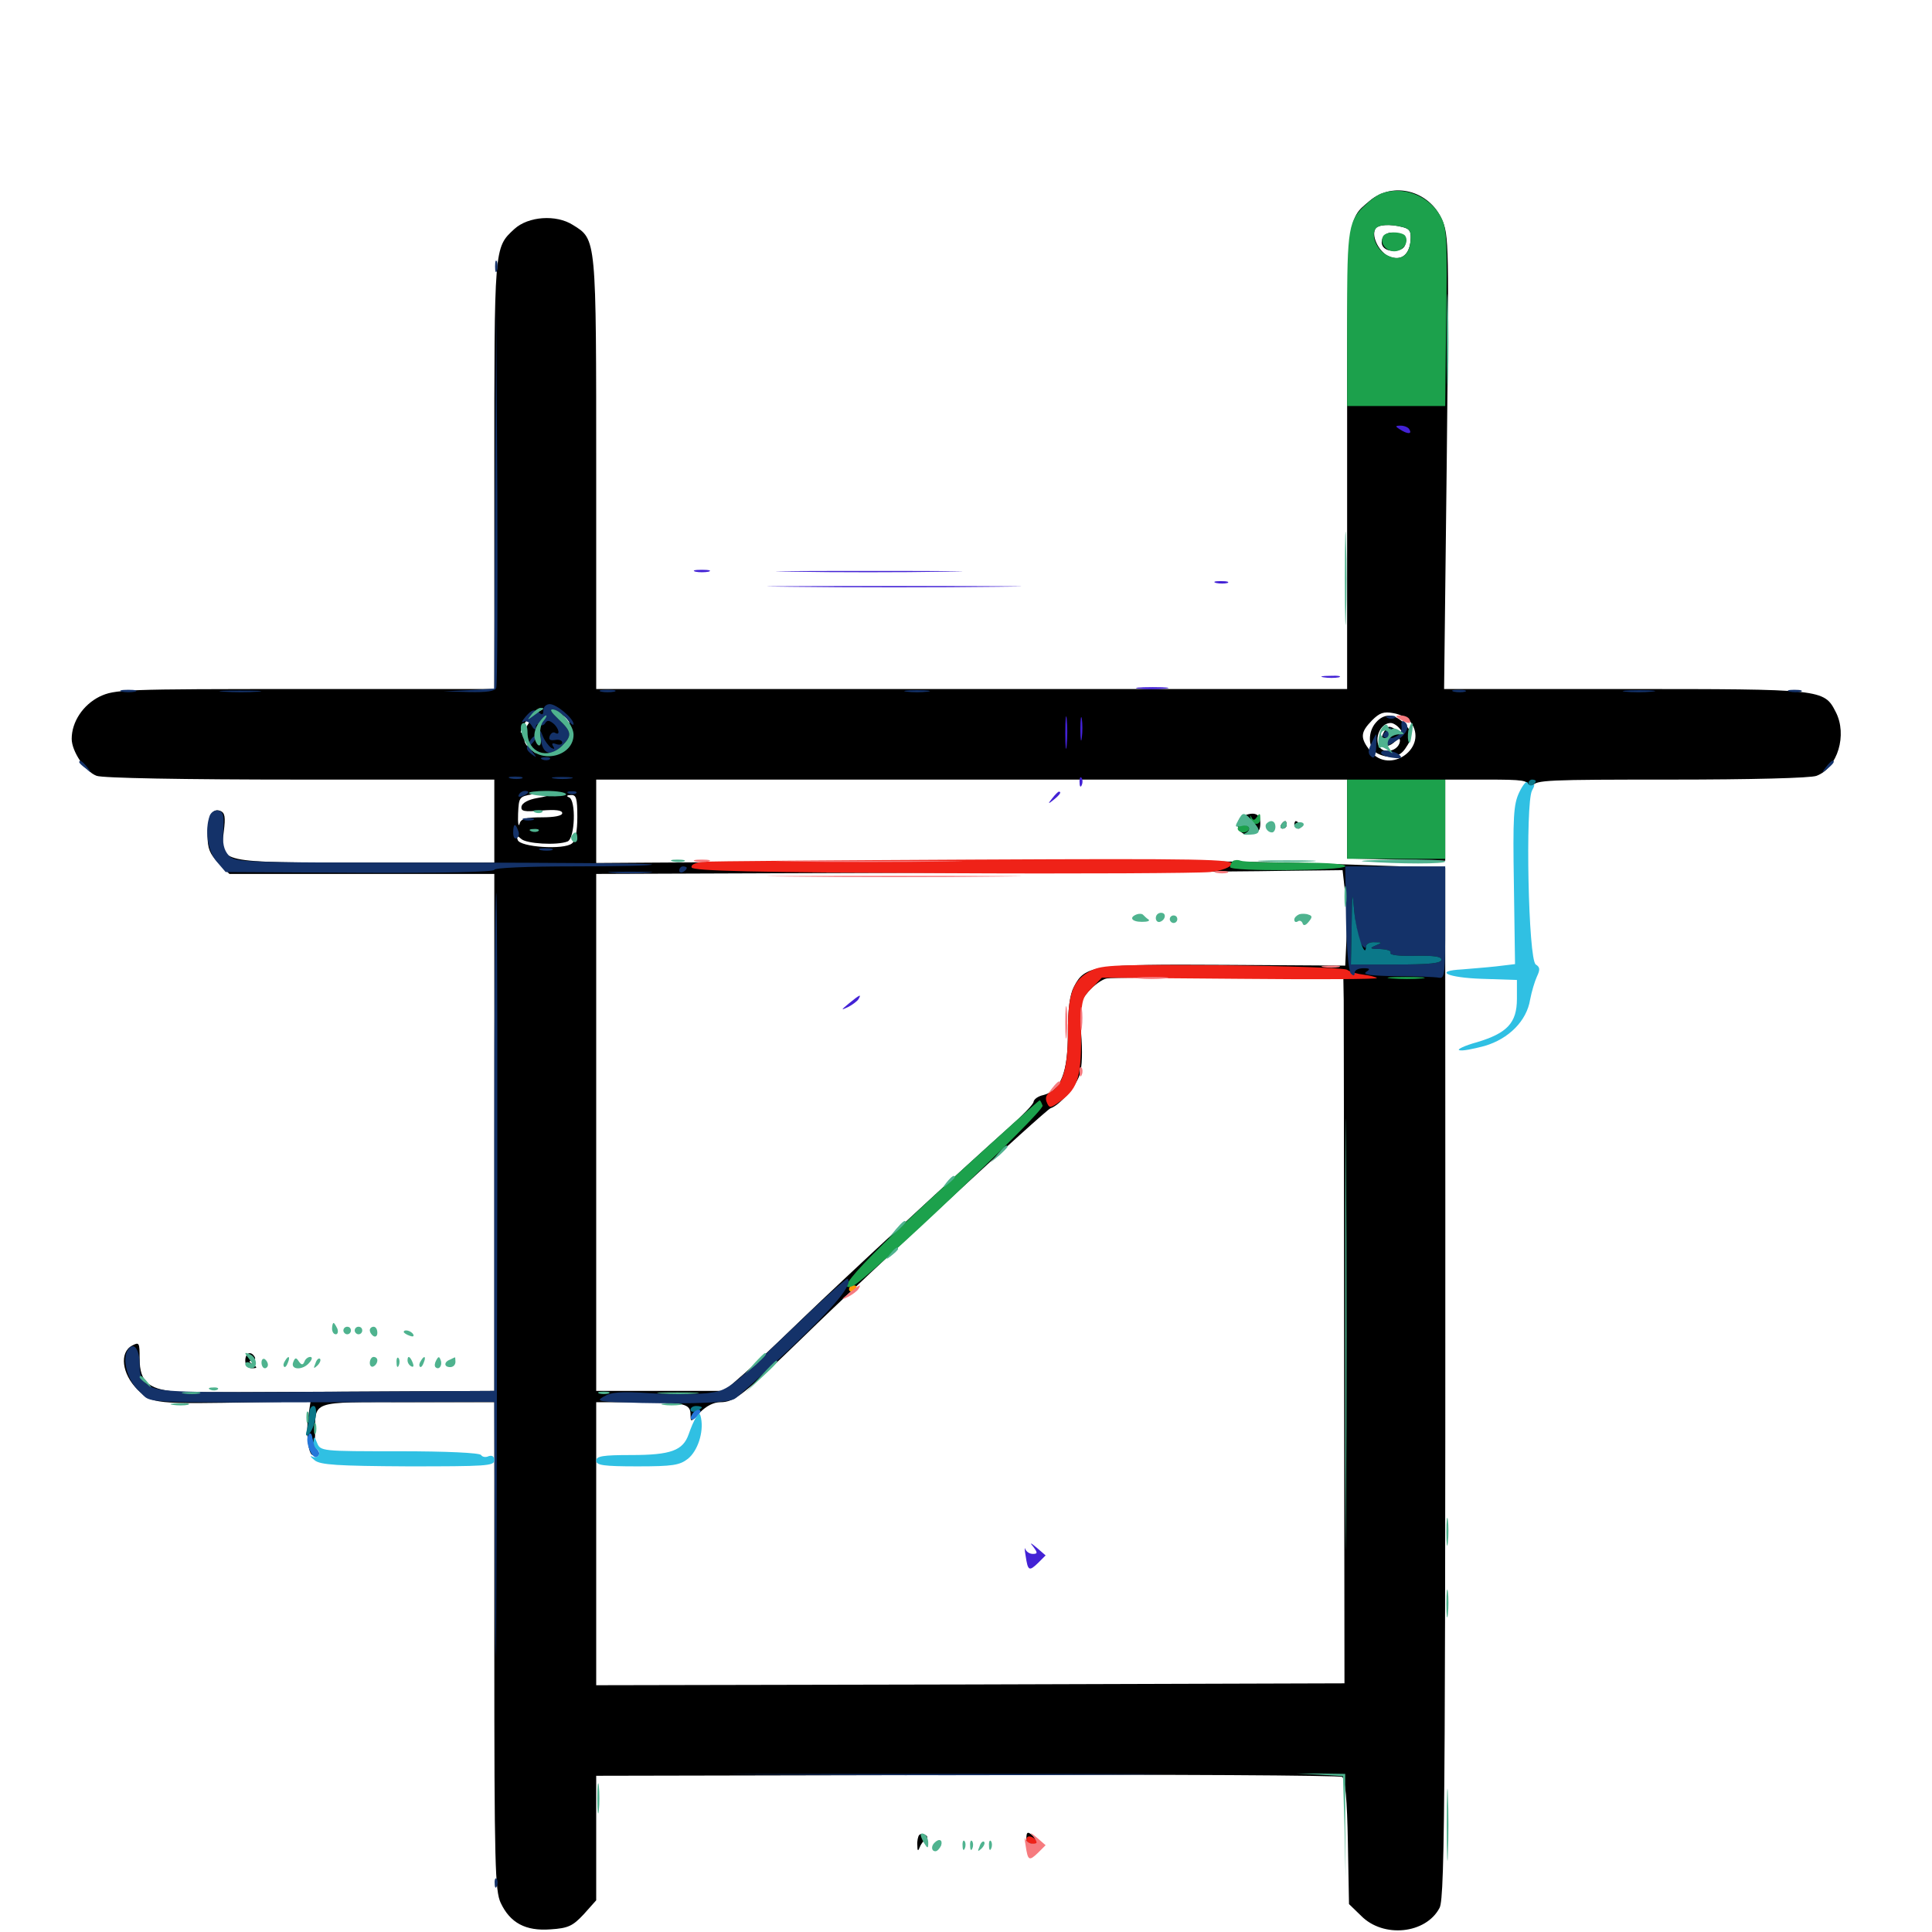 <svg xmlns="http://www.w3.org/2000/svg" viewBox="0 -1000 1000 1000">
	<path fill="#000000" d="M708.984 -896.094C696.875 -885.742 697.266 -891.211 697.266 -761.523V-643.359H502.93H308.594V-754.688C308.594 -877.539 308.789 -875.977 296.484 -883.594C287.891 -889.062 273.438 -888.086 266.211 -881.445C255.664 -871.68 255.859 -872.852 255.859 -753.711V-643.359H157.812C63.086 -643.359 59.57 -643.164 51.562 -639.453C42.969 -635.156 37.109 -626.367 37.109 -617.578C37.109 -611.133 44.141 -600.586 50 -598.438C52.93 -597.266 94.922 -596.484 155.469 -596.484H255.859V-575V-553.516H189.844C112.695 -553.516 113.867 -553.32 115.82 -569.531C116.797 -577.148 116.406 -579.297 114.062 -580.273C109.766 -581.836 107.422 -577.539 107.422 -567.578C107.422 -560.742 108.594 -558.008 113.086 -553.32L118.75 -547.656H187.305H255.859V-413.867V-280.078L179.297 -279.688C137.109 -279.492 99.023 -279.297 94.727 -279.492C77.148 -280.273 72.266 -284.18 72.266 -296.875C72.266 -305.078 72.07 -305.469 68.359 -303.516C61.719 -300 63.086 -288.867 71.094 -280.859C78.711 -273.242 79.883 -273.242 133.594 -274.219L160.742 -274.609L159.57 -266.797C158.203 -258.789 159.57 -246.875 161.914 -246.875C162.5 -246.875 163.086 -251.562 163.086 -257.227C163.281 -275.391 159.961 -274.219 210.938 -274.219H255.859V-148.047C255.859 -34.18 256.25 -21.289 259.18 -15.039C264.062 -4.688 272.07 -0.391 284.961 -1.367C294.141 -1.953 296.484 -3.125 302.148 -9.18L308.594 -16.406V-48.633V-80.859L500.586 -81.25C606.055 -81.641 693.359 -81.055 694.727 -80.273C696.289 -79.102 697.266 -68.359 697.656 -46.484L698.242 -14.453L704.492 -8.398C716.016 3.32 738.086 0.977 745.117 -12.5C748.047 -17.969 748.242 -77.734 748.047 -524.414V-550.781L680.273 -553.125C636.523 -554.492 558.008 -555.078 460.547 -554.297L308.594 -553.32V-574.805V-596.484H502.93H697.266V-576.172V-555.664L722.656 -555.078L748.047 -554.492V-575.586V-596.484H769.531C788.672 -596.484 791.016 -596.094 791.016 -593.164C791.211 -589.844 791.211 -589.844 793.164 -593.164C794.922 -596.289 800.586 -596.484 865.234 -596.484C906.055 -596.484 937.305 -597.266 940.234 -598.438C951.172 -602.539 956.25 -619.727 950.195 -631.445C944.141 -643.359 943.359 -643.359 840.625 -643.359H747.461L748.828 -760.547C750 -874.023 750 -878.125 746.289 -886.523C739.648 -901.367 721.094 -906.25 708.984 -896.094ZM726.172 -882.422C729.883 -881.445 730.469 -880.078 730.078 -875.195C729.297 -867.383 724.414 -864.453 717.969 -867.773C713.281 -870.508 709.766 -878.125 711.914 -881.641C713.281 -883.789 719.531 -884.18 726.172 -882.422ZM279.688 -632.227C278.125 -631.641 275.391 -628.516 273.242 -625C271.289 -621.68 269.531 -619.922 269.531 -621.094C269.531 -624.414 277.344 -633.594 279.883 -633.398C281.445 -633.398 281.25 -632.812 279.688 -632.227ZM730.078 -626.367C739.844 -613.281 719.336 -598.438 709.18 -611.328C703.906 -618.164 704.102 -620.898 710.156 -627.148C714.062 -631.055 716.211 -631.836 721.289 -630.859C724.805 -630.273 728.711 -628.125 730.078 -626.367ZM294.531 -624.805C293.945 -624.219 292.773 -625.195 292.188 -627.148C291.016 -629.883 291.211 -630.078 293.164 -628.32C294.531 -626.953 295.117 -625.391 294.531 -624.805ZM275.391 -613.086C278.125 -609.375 278.125 -609.375 275 -611.914C273.047 -613.281 271.484 -615.43 271.484 -616.602C271.484 -617.773 271.68 -618.164 272.07 -617.773C272.266 -617.383 273.828 -615.234 275.391 -613.086ZM286.523 -608.984C287.305 -609.57 286.133 -610.156 283.984 -609.961C281.836 -609.961 281.25 -609.375 282.812 -608.789C284.18 -608.203 285.938 -608.398 286.523 -608.984ZM286.523 -589.258C285.742 -588.672 281.836 -587.5 277.93 -586.914C273.438 -586.133 270.312 -584.375 269.922 -582.617C269.531 -580.078 271.094 -579.688 280.273 -580.469C287.5 -581.055 291.016 -580.664 291.016 -579.102C291.016 -577.734 286.914 -576.953 280.469 -576.953C272.07 -576.953 269.531 -576.172 268.945 -573.633C268.359 -571.68 267.969 -574.023 268.164 -578.906C268.555 -587.305 268.75 -587.695 275.391 -588.867C285.352 -590.625 287.891 -590.82 286.523 -589.258ZM298.828 -577.148C298.828 -569.727 297.852 -564.844 296.094 -563.477C291.992 -559.961 269.141 -561.523 267.969 -565.234C267.188 -567.578 267.578 -567.773 269.727 -565.82C272.266 -563.281 288.281 -562.305 293.75 -564.453C297.656 -566.016 298.242 -585.938 294.531 -587.305C292.969 -587.891 293.359 -588.477 295.508 -588.477C298.242 -588.672 298.828 -586.914 298.828 -577.148ZM696.289 -537.5C697.07 -530.664 697.266 -519.531 696.875 -512.695L696.289 -500.195L634.57 -500.586C566.016 -500.977 561.523 -500.391 555.859 -489.258C553.711 -485.156 552.734 -477.93 552.734 -465.234C552.734 -444.727 549.023 -435.547 540.039 -433.203C537.305 -432.617 535.156 -431.055 534.961 -429.688C534.961 -428.516 529.297 -422.656 522.656 -416.797C498.047 -394.922 437.695 -339.062 415.039 -317.188C402.148 -304.688 387.891 -291.211 383.203 -287.305L375 -280.078H341.797H308.594V-413.867V-547.656L468.359 -548.242C556.055 -548.438 642.969 -548.828 661.523 -549.219L694.922 -549.609ZM695.508 -482.227C695.508 -475.781 695.703 -393.555 695.703 -299.609L695.898 -128.711L502.148 -128.125L308.594 -127.734V-200.977V-274.219H329.883C354.297 -274.219 357.422 -273.438 357.422 -267.773C357.422 -263.672 357.617 -263.867 362.305 -268.945C365.625 -272.266 369.336 -274.219 372.852 -274.219C380.078 -274.219 384.57 -277.734 416.016 -308.203C450.391 -341.797 541.016 -425.391 543.75 -426.367C548.438 -427.93 556.641 -437.305 558.789 -443.555C560.156 -447.852 560.352 -455.859 559.57 -465.43C558.398 -479.883 558.398 -480.859 563.281 -486.719C566.211 -490.039 570.508 -493.164 572.852 -493.555C575.195 -493.945 603.711 -494.336 636.133 -494.141L695.312 -493.945ZM715.625 -876.758C713.867 -872.461 717.383 -869.531 722.852 -870.312C725.977 -870.703 727.539 -872.266 727.539 -874.805C727.539 -879.883 717.383 -881.641 715.625 -876.758ZM712.305 -626.172C707.812 -621.289 708.008 -612.695 712.695 -610.156C718.75 -607.031 724.219 -607.812 727.344 -612.5C731.445 -618.359 731.25 -621.094 726.562 -625.781C721.68 -630.664 716.406 -630.859 712.305 -626.172ZM724.805 -622.461C727.344 -619.531 727.148 -619.531 723.047 -622.07C719.141 -624.414 718.359 -624.414 716.797 -621.875C712.5 -615.234 716.797 -610.938 722.266 -616.406C723.633 -617.773 724.609 -617.969 724.609 -616.797C724.609 -613.281 720.508 -610.547 716.602 -611.523C710.156 -613.281 712.891 -625.781 719.922 -625.781C721.094 -625.781 723.438 -624.414 724.805 -622.461ZM643.164 -577.539C641.797 -577.148 640.625 -575 640.625 -573.047C640.625 -569.141 645.703 -566.406 647.461 -569.336C648.242 -570.312 649.609 -570.703 650.586 -570.117C651.562 -569.336 652.344 -571.094 652.344 -573.828C652.344 -578.906 649.219 -580.078 643.164 -577.539ZM663.086 -573.047C662.5 -572.07 662.891 -571.094 663.867 -571.094C665.039 -571.094 666.016 -572.07 666.016 -573.047C666.016 -574.219 665.625 -575 665.234 -575C664.648 -575 663.672 -574.219 663.086 -573.047ZM669.922 -573.047C669.922 -572.07 670.898 -571.094 672.07 -571.094C673.047 -571.094 673.438 -572.07 672.852 -573.047C672.266 -574.219 671.289 -575 670.703 -575C670.312 -575 669.922 -574.219 669.922 -573.047ZM126.953 -295.703C126.953 -293.359 128.32 -291.797 130.469 -291.797C133.203 -291.797 133.398 -292.188 130.859 -293.75C128.711 -295.117 128.711 -295.703 130.469 -295.703C131.836 -295.703 132.422 -296.68 131.836 -297.656C129.883 -300.977 126.953 -299.805 126.953 -295.703ZM206.25 -245.312C207.227 -246.875 218.75 -247.656 218.75 -246.094C218.75 -245.703 215.82 -244.922 212.109 -244.531C208.398 -244.141 205.859 -244.531 206.25 -245.312ZM475.781 -50.195C475.195 -49.609 474.609 -47.07 474.805 -44.922C474.805 -41.992 475.195 -41.602 475.977 -43.75C476.562 -45.312 477.93 -47.266 479.102 -47.852C480.273 -48.633 480.273 -49.609 478.906 -50.195C477.93 -50.977 476.562 -50.977 475.781 -50.195ZM531.25 -48.242C531.25 -46.289 532.031 -43.555 533.008 -42.188C534.18 -40.234 534.961 -40.234 536.914 -42.383C538.672 -44.727 538.477 -45.898 536.133 -48.438C532.031 -52.344 531.25 -52.344 531.25 -48.242Z"/>
	<path fill="#ff9906" d="M439.453 -332.617C439.453 -333.789 440.43 -334.766 441.406 -334.766C442.578 -334.766 443.359 -334.375 443.359 -333.984C443.359 -333.398 442.578 -332.422 441.406 -331.836C440.43 -331.25 439.453 -331.641 439.453 -332.617Z"/>
	<path fill="#ef2218" d="M363.672 -553.906C359.766 -553.516 357.422 -552.344 358.008 -550.977C358.594 -549.219 390.625 -548.438 487.5 -548.047C558.203 -547.656 620.703 -548.047 626.367 -548.633C632.617 -549.414 636.719 -550.977 637.5 -552.734C638.477 -555.273 622.461 -555.664 504.297 -555.078C430.469 -554.688 367.188 -554.297 363.672 -553.906ZM564.844 -497.656C555.273 -492.773 552.734 -486.133 552.734 -465.625C552.734 -447.266 550.195 -438.281 543.555 -434.766C541.602 -433.594 540.82 -431.641 541.797 -429.492C542.969 -426.562 543.555 -426.367 547.266 -428.906C557.617 -435.938 559.57 -441.211 559.57 -462.695C559.57 -482.422 559.766 -483.203 565.039 -488.477L570.312 -493.945L642.188 -493.359C681.641 -492.969 713.281 -493.164 712.695 -493.75C712.109 -494.336 708.984 -495.117 705.859 -495.508C702.539 -495.898 698.828 -496.875 697.266 -498.047C695.703 -499.023 666.602 -500 632.812 -500.391C578.32 -500.781 570.508 -500.586 564.844 -497.656ZM531.25 -47.656C531.25 -46.68 532.812 -45.703 534.766 -45.508C536.719 -45.508 537.109 -44.922 535.742 -44.336C534.375 -43.945 533.203 -42.578 533.203 -41.406C533.203 -40.234 534.375 -40.43 536.133 -41.797C538.477 -43.75 538.672 -44.922 536.914 -46.875C534.375 -50 531.25 -50.391 531.25 -47.656Z"/>
	<path fill="#1ca14c" d="M714.844 -899.805C713.281 -899.219 709.766 -896.875 707.422 -894.531C697.852 -885.938 697.266 -882.812 697.266 -834.766V-789.844H722.656H748.047L748.438 -826.562C749.219 -879.102 749.023 -882.422 745.117 -888.867C739.062 -899.023 725.781 -903.906 714.844 -899.805ZM726.172 -882.422C729.883 -881.445 730.469 -880.078 730.078 -875.195C729.297 -867.188 724.414 -864.453 717.773 -867.969C712.695 -870.703 709.57 -877.734 711.914 -881.445C713.281 -883.789 719.336 -884.18 726.172 -882.422ZM716.016 -877.93C713.867 -874.609 717.188 -869.922 721.68 -869.922C726.172 -869.922 729.492 -874.609 727.344 -877.93C726.758 -878.906 724.219 -879.688 721.68 -879.688C719.141 -879.688 716.602 -878.906 716.016 -877.93ZM697.266 -575.977V-555.469H722.656H748.047V-575.977V-596.484H722.656H697.266ZM647.266 -576.562C648.047 -572.656 652.344 -572.461 652.344 -576.367C652.344 -579.102 651.953 -579.297 650.586 -577.148C649.414 -575.391 648.633 -575.195 647.852 -576.758C647.07 -578.32 646.875 -578.32 647.266 -576.562ZM640.625 -571.094C640.625 -570.117 641.992 -569.141 643.555 -569.141C645.117 -569.141 646.484 -570.117 646.484 -571.094C646.484 -572.266 645.117 -573.047 643.555 -573.047C641.992 -573.047 640.625 -572.266 640.625 -571.094ZM638.086 -554.297C637.305 -553.516 636.719 -552.148 636.719 -551.172C636.719 -548.828 694.727 -549.219 696.289 -551.562C697.07 -552.734 688.281 -553.516 671.094 -553.516C656.641 -553.516 643.555 -553.906 642.188 -554.492C640.625 -555.078 638.867 -554.883 638.086 -554.297ZM720.312 -493.555C715.625 -493.945 718.945 -494.336 727.539 -494.336C736.133 -494.336 739.844 -493.945 735.938 -493.555C731.836 -493.164 724.805 -493.164 720.312 -493.555ZM524.219 -418.359C453.516 -354.492 429.102 -329.688 441.406 -334.375C448.242 -337.109 540.82 -424.805 539.648 -427.734C539.062 -429.297 538.477 -430.469 538.086 -430.469C537.891 -430.469 531.641 -425 524.219 -418.359Z"/>
	<path fill="#143269" d="M256.25 -862.109C256.25 -859.375 256.641 -858.398 257.227 -859.766C257.617 -860.938 257.617 -863.281 257.227 -864.648C256.641 -865.82 256.25 -864.844 256.25 -862.109ZM256.25 -742.578L255.859 -643.555L242.773 -642.773L229.492 -642.188L242.773 -641.797C251.758 -641.602 256.25 -642.188 256.836 -643.945C257.422 -645.117 257.617 -690.234 257.422 -743.945L256.836 -841.602ZM63.086 -641.992C61.133 -642.578 62.695 -642.969 66.406 -642.969C70.117 -642.969 71.68 -642.578 69.922 -641.992C67.969 -641.602 64.844 -641.602 63.086 -641.992ZM115.82 -641.992C110.742 -642.383 114.453 -642.578 124.023 -642.578C133.789 -642.578 137.891 -642.383 133.398 -641.992C128.906 -641.602 120.898 -641.602 115.82 -641.992ZM311.133 -641.992C309.18 -642.578 310.742 -642.969 314.453 -642.969C318.164 -642.969 319.727 -642.578 317.969 -641.992C316.016 -641.602 312.891 -641.602 311.133 -641.992ZM469.336 -641.992C466.211 -642.383 468.75 -642.773 474.609 -642.773C480.469 -642.773 483.008 -642.383 480.078 -641.992C476.953 -641.602 472.266 -641.602 469.336 -641.992ZM752.539 -641.992C750.586 -642.578 751.758 -642.969 754.883 -642.969C758.203 -642.969 759.57 -642.578 758.398 -641.992C757.031 -641.602 754.297 -641.602 752.539 -641.992ZM841.211 -641.992C837.891 -642.383 841.211 -642.773 848.633 -642.773C856.25 -642.773 858.984 -642.383 854.883 -641.992C850.977 -641.602 844.727 -641.602 841.211 -641.992ZM926.367 -641.992C924.414 -642.578 925.586 -642.969 928.711 -642.969C932.031 -642.969 933.398 -642.578 932.227 -641.992C930.859 -641.602 928.125 -641.602 926.367 -641.992ZM281.25 -632.422C281.25 -629.883 280.664 -629.688 278.711 -631.445C276.562 -633.008 275.195 -632.617 272.266 -629.297C270.312 -626.953 269.531 -625.781 270.898 -626.367C272.07 -627.148 274.023 -626.367 275.195 -624.414C276.367 -622.266 277.344 -621.875 277.344 -623.438C277.344 -624.805 278.125 -625.586 279.102 -624.805C280.078 -624.219 281.641 -624.609 282.227 -625.781C283.203 -627.344 284.375 -627.148 286.328 -625.586C289.258 -623.242 290.234 -618.945 287.305 -620.703C286.328 -621.289 285.156 -620.508 284.57 -619.141C283.789 -617.188 284.57 -616.602 287.305 -616.992C289.258 -617.383 291.016 -616.797 291.016 -615.625C291.016 -614.648 289.648 -614.258 287.891 -614.844C285.938 -615.625 285.352 -615.234 286.328 -613.672C287.305 -612.305 286.914 -612.109 285.352 -612.891C283.984 -613.867 282.031 -616.406 281.055 -618.75C279.492 -622.656 279.297 -622.656 279.883 -617.969C280.664 -609.57 284.961 -608.008 291.016 -614.062C296.289 -619.336 295.898 -621.289 289.062 -627.734C285.156 -631.445 284.18 -633.008 286.328 -632.812C288.281 -632.422 291.211 -630.273 293.359 -627.93C295.312 -625.391 296.875 -624.219 296.875 -625.195C296.875 -628.125 288.086 -635.547 284.57 -635.547C282.812 -635.547 281.25 -634.18 281.25 -632.422ZM282.227 -629.297C281.445 -628.516 279.492 -628.711 278.125 -629.883C276.562 -631.25 275.391 -631.25 274.414 -629.688C273.828 -628.711 273.438 -627.734 273.828 -627.539C279.102 -626.367 281.445 -626.562 282.617 -628.32C283.203 -629.688 283.203 -630.078 282.227 -629.297ZM718.359 -628.32C716.797 -628.906 717.383 -629.492 719.531 -629.492C721.68 -629.688 722.852 -629.102 722.07 -628.516C721.484 -627.93 719.727 -627.734 718.359 -628.32ZM725.391 -624.414C725.781 -622.461 725 -620.312 723.828 -619.531C720.117 -616.992 718.359 -617.773 719.531 -621.094C720.703 -624.023 720.312 -624.023 717.578 -621.68C715.625 -620.117 715.234 -618.75 716.602 -618.359C717.773 -617.969 718.359 -616.797 717.578 -615.82C716.016 -613.086 718.359 -613.672 723.633 -617.188C728.516 -620.508 729.883 -624.609 726.758 -626.562C725.781 -627.344 725.195 -626.172 725.391 -624.414ZM274.023 -616.016C272.07 -613.086 272.266 -611.914 275 -609.766C277.93 -607.617 277.93 -607.617 275.977 -610.352C274.023 -612.695 274.023 -613.867 275.781 -615.625C276.953 -616.797 277.734 -618.359 277.148 -618.75C276.562 -619.336 275.195 -618.164 274.023 -616.016ZM709.766 -615.039C708.008 -611.523 708.008 -609.766 709.766 -608.398C711.328 -607.031 712.109 -608.594 712.305 -613.281C712.5 -616.992 712.5 -619.922 712.305 -619.922C712.109 -619.922 710.938 -617.773 709.766 -615.039ZM714.844 -610.352C714.844 -609.375 717.578 -608.203 720.703 -607.812C724.805 -607.227 725.977 -607.617 724.609 -608.984C722.07 -611.523 714.844 -612.5 714.844 -610.352ZM280.859 -606.836C279.297 -607.422 279.883 -608.008 282.031 -608.008C284.18 -608.203 285.352 -607.617 284.57 -607.031C283.984 -606.445 282.227 -606.25 280.859 -606.836ZM41.016 -605.469C41.016 -605.078 42.578 -603.516 44.531 -602.148C47.461 -599.609 47.656 -599.805 45.117 -602.93C42.578 -606.055 41.016 -607.031 41.016 -605.469ZM945.117 -602.93C942.578 -599.805 942.773 -599.609 945.898 -602.148C949.023 -604.688 950 -606.25 948.438 -606.25C948.047 -606.25 946.484 -604.688 945.117 -602.93ZM264.258 -597.07C262.305 -597.656 263.477 -598.047 266.602 -598.047C269.922 -598.047 271.289 -597.656 270.117 -597.07C268.75 -596.68 266.016 -596.68 264.258 -597.07ZM286.719 -597.07C284.18 -597.461 286.133 -597.852 291.016 -597.852C295.898 -597.852 297.852 -597.461 295.508 -597.07C292.969 -596.68 289.062 -596.68 286.719 -597.07ZM268.555 -588.672C267.969 -587.5 268.75 -587.305 270.312 -587.891C273.828 -589.258 274.414 -590.625 271.68 -590.625C270.508 -590.625 269.141 -589.844 268.555 -588.672ZM294.531 -589.258C292.969 -589.844 293.555 -590.43 295.703 -590.43C297.852 -590.625 299.023 -590.039 298.242 -589.453C297.656 -588.867 295.898 -588.672 294.531 -589.258ZM108.594 -577.93C105.859 -570.508 107.422 -559.57 112.109 -554.102L116.797 -548.633L186.328 -548.242C228.711 -548.047 255.859 -548.633 255.859 -549.805C255.859 -550.781 272.656 -551.562 297.266 -551.562C319.922 -551.562 338.086 -551.953 337.5 -552.539C336.914 -553.125 288.086 -553.516 229.102 -553.516C125.195 -553.516 121.68 -553.516 118.359 -557.227C115.82 -560.156 115.039 -563.477 115.625 -570.508C116.016 -577.93 115.625 -579.883 113.086 -580.469C111.328 -580.859 109.375 -579.688 108.594 -577.93ZM271.094 -575.586C269.727 -576.172 270.703 -576.562 273.438 -576.562C276.172 -576.562 277.148 -576.172 275.977 -575.586C274.609 -575.195 272.266 -575.195 271.094 -575.586ZM265.625 -568.945C265.625 -566.797 266.406 -565.43 267.578 -566.211C268.555 -566.797 268.945 -568.555 268.164 -570.117C266.797 -574.219 265.625 -573.828 265.625 -568.945ZM279.883 -559.961C277.93 -560.547 279.102 -560.938 282.227 -560.938C285.547 -560.938 286.914 -560.547 285.742 -559.961C284.375 -559.57 281.641 -559.57 279.883 -559.961ZM351.562 -549.414C351.562 -550.586 352.539 -551.562 353.516 -551.562C354.688 -551.562 355.469 -551.172 355.469 -550.781C355.469 -550.195 354.688 -549.219 353.516 -548.633C352.539 -548.047 351.562 -548.438 351.562 -549.414ZM696.68 -524.805C696.875 -509.57 698.047 -497.266 699.219 -496.094C700.586 -494.727 701.172 -494.922 701.172 -496.484C701.172 -497.852 703.125 -498.828 705.664 -498.828C709.18 -498.828 709.375 -498.438 707.031 -496.875C705.078 -495.508 709.961 -494.922 722.656 -494.727C732.812 -494.727 742.773 -494.336 744.727 -493.945C747.852 -493.359 748.047 -495.703 748.047 -522.461V-551.562H722.266H696.289ZM704.492 -511.523C705.859 -509.375 707.031 -508.789 707.031 -510.156C707.031 -511.328 708.984 -512.5 711.523 -512.305C715.625 -512.305 715.625 -512.109 711.914 -510.547C708.594 -509.18 709.18 -508.789 714.453 -508.789C717.969 -508.594 720.508 -507.812 719.727 -506.836C719.141 -505.664 724.219 -505.078 732.422 -505.273C742.188 -505.469 746.094 -504.883 746.094 -503.32C746.094 -501.367 740.039 -500.781 722.656 -500.781H699.219L699.609 -520.898C699.805 -539.062 700 -539.648 700.977 -528.125C701.562 -521.094 703.32 -513.672 704.492 -511.523ZM316.992 -548.242C311.719 -548.633 316.016 -548.828 326.172 -548.828C336.328 -548.828 340.625 -548.633 335.547 -548.242C330.273 -547.852 322.07 -547.852 316.992 -548.242ZM255.859 -408.984V-280.078L180.273 -279.688C88.867 -279.102 82.617 -279.297 76.758 -283.008C73.242 -285.352 72.266 -287.891 72.266 -293.75C72.266 -301.758 69.141 -305.859 66.211 -301.367C62.891 -296.484 66.016 -285.156 72.266 -279.688C79.102 -273.438 68.164 -274.023 181.055 -274.219L255.859 -274.414L256.25 -165.43C256.641 -105.469 257.031 -164.844 257.227 -297.266C257.617 -429.492 257.422 -537.891 256.836 -537.891C256.25 -537.891 255.859 -479.883 255.859 -408.984ZM407.422 -309.766C376.953 -280.469 376.758 -280.273 366.016 -278.906C360.156 -278.32 346.68 -278.125 336.328 -278.906C321.484 -279.883 316.406 -279.492 312.5 -277.148C308.008 -274.609 309.57 -274.414 332.031 -273.828C360.742 -273.242 376.953 -274.023 380.273 -275.977C381.641 -276.562 394.727 -288.672 409.375 -302.344C432.812 -324.609 441.602 -335.352 438.672 -338.086C438.281 -338.672 424.023 -325.781 407.422 -309.766ZM399.805 -81.445C350.195 -81.641 390.82 -81.836 490.234 -81.836C589.648 -81.836 630.273 -81.641 580.469 -81.445C530.859 -81.055 449.609 -81.055 399.805 -81.445ZM256.055 -25C256.055 -22.852 256.641 -22.266 257.227 -23.828C257.812 -25.195 257.617 -26.953 257.031 -27.539C256.445 -28.32 255.859 -27.148 256.055 -25Z"/>
	<path fill="#f67b7f" d="M724.609 -627.734C728.516 -625.195 731.055 -625.195 729.492 -627.734C728.906 -628.906 726.758 -629.688 725 -629.688C722.07 -629.688 722.07 -629.297 724.609 -627.734ZM359.961 -554.102C358.008 -554.688 359.57 -555.078 363.281 -555.078C366.992 -555.078 368.555 -554.688 366.797 -554.102C364.844 -553.711 361.719 -553.711 359.961 -554.102ZM410.547 -554.102C389.453 -554.297 407.227 -554.492 450.195 -554.492C493.164 -554.492 510.547 -554.297 488.672 -554.102C466.797 -553.711 431.641 -553.711 410.547 -554.102ZM629.492 -548.242C627.539 -548.828 628.711 -549.219 631.836 -549.219C635.156 -549.219 636.523 -548.828 635.352 -548.242C633.984 -547.852 631.25 -547.852 629.492 -548.242ZM409.57 -546.289C380.469 -546.484 404.297 -546.68 462.891 -546.68C521.484 -546.68 545.312 -546.484 516.016 -546.289C486.914 -545.898 438.867 -545.898 409.57 -546.289ZM685.156 -499.414C682.617 -499.805 684.18 -500.195 688.477 -500.195C692.773 -500.391 694.727 -500 692.969 -499.414C691.016 -499.023 687.5 -499.023 685.156 -499.414ZM589.258 -493.555C585.938 -493.945 589.258 -494.336 596.68 -494.336C604.297 -494.336 607.031 -493.945 602.93 -493.555C599.023 -493.164 592.773 -493.164 589.258 -493.555ZM551.367 -470.508C551.367 -463.086 551.758 -460.156 552.148 -464.258C552.539 -468.164 552.539 -474.414 552.148 -477.93C551.758 -481.25 551.367 -478.125 551.367 -470.508ZM559.18 -472.461C559.18 -467.188 559.57 -465.039 559.961 -468.164C560.352 -471.094 560.352 -475.391 559.961 -477.93C559.57 -480.273 559.18 -477.93 559.18 -472.461ZM558.789 -444.922C558.789 -442.773 559.375 -442.188 559.961 -443.75C560.547 -445.117 560.352 -446.875 559.766 -447.461C559.18 -448.242 558.594 -447.07 558.789 -444.922ZM544.727 -436.914C542.188 -433.789 542.383 -433.594 545.508 -436.133C548.633 -438.672 549.609 -440.234 548.047 -440.234C547.656 -440.234 546.094 -438.672 544.727 -436.914ZM439.453 -330.664C435.156 -327.148 435.156 -326.953 438.867 -328.711C441.211 -329.883 443.75 -331.836 444.336 -332.812C446.094 -335.742 444.922 -335.156 439.453 -330.664ZM530.859 -44.727C532.031 -36.914 532.617 -36.523 537.305 -41.016L541.211 -44.922L536.719 -48.828C533.203 -51.758 532.812 -51.758 534.961 -49.219C537.109 -46.289 537.109 -45.703 534.57 -45.703C532.812 -45.703 531.25 -46.875 530.664 -48.242C530.273 -49.414 530.273 -48.047 530.859 -44.727ZM537.109 -42.773C539.844 -46.094 539.258 -46.484 535.156 -43.75C533.594 -42.773 532.812 -41.406 533.398 -40.82C534.18 -40.234 535.742 -41.016 537.109 -42.773Z"/>
	<path fill="#0b7889" d="M791.016 -594.336C791.016 -595.508 791.992 -596.484 792.969 -596.484C794.141 -596.484 794.922 -596.094 794.922 -595.703C794.922 -595.117 794.141 -594.141 792.969 -593.555C791.992 -592.969 791.016 -593.359 791.016 -594.336ZM699.609 -520.898L699.219 -500.781H722.656C740.039 -500.781 746.094 -501.367 746.094 -503.32C746.094 -504.883 742.188 -505.469 732.422 -505.273C724.219 -505.078 719.141 -505.664 719.727 -506.836C720.508 -507.812 717.969 -508.594 714.453 -508.789C709.18 -508.789 708.594 -509.18 711.914 -510.547C715.625 -512.109 715.625 -512.305 711.523 -512.305C708.984 -512.5 707.031 -511.328 707.031 -510.156C706.836 -502.734 701.953 -517.383 700.977 -528.125C700 -539.648 699.805 -539.062 699.609 -520.898ZM160.156 -268.945C160.156 -266.992 159.57 -263.281 158.984 -260.547C158.008 -257.031 158.203 -256.25 159.766 -257.617C163.086 -260.547 165.039 -272.266 162.305 -272.266C161.133 -272.266 160.156 -270.703 160.156 -268.945ZM357.422 -270.312C357.422 -271.484 358.789 -272.266 360.352 -272.266C361.914 -272.266 363.281 -271.875 363.281 -271.484C363.281 -271.094 361.914 -270.312 360.352 -269.531C358.789 -268.945 357.422 -269.336 357.422 -270.312Z"/>
	<path fill="#4fb38f" d="M748.828 -824.023C748.828 -802.539 749.219 -793.555 749.414 -803.906C749.805 -814.258 749.805 -831.836 749.414 -842.969C749.219 -854.102 748.828 -845.508 748.828 -824.023ZM696.094 -700.977C696.094 -679.492 696.484 -670.508 696.68 -680.859C697.07 -691.211 697.07 -708.789 696.68 -719.922C696.484 -731.055 696.094 -722.461 696.094 -700.977ZM275.195 -630.273C272.656 -626.953 272.656 -626.953 276.367 -629.688C278.516 -631.25 280.664 -632.812 281.055 -633.008C281.445 -633.398 281.055 -633.594 279.883 -633.594C278.711 -633.594 276.562 -632.031 275.195 -630.273ZM289.062 -627.734C295.898 -621.289 296.289 -619.336 291.016 -614.062C283.398 -606.445 273.047 -610.547 273.047 -620.898C273.047 -623.633 272.266 -625.781 271.289 -625.781C268.164 -625.781 269.531 -618.555 273.633 -613.281C280.664 -604.492 296.875 -608.789 296.875 -619.727C296.875 -624.414 290.625 -632.227 286.328 -632.812C284.18 -633.008 285.156 -631.445 289.062 -627.734ZM278.711 -625.586C277.148 -623.438 276.172 -619.922 276.758 -617.773C278.32 -612.305 280.859 -613.281 279.688 -618.945C279.297 -621.68 279.883 -625.195 281.25 -626.758C282.617 -628.32 283.203 -629.688 282.617 -629.688C282.031 -629.688 280.273 -627.93 278.711 -625.586ZM715.43 -623.438C713.281 -620.898 712.5 -611.133 714.648 -613.086C715.039 -613.672 716.797 -612.891 718.555 -611.523C721.289 -609.57 721.289 -609.57 719.336 -612.305C716.602 -615.82 719.336 -619.922 724.609 -619.922C727.148 -619.922 727.148 -620.312 724.609 -621.68C723.047 -622.852 721.289 -623.242 720.508 -622.656C719.727 -622.266 718.75 -622.852 718.359 -624.023C717.969 -625.391 716.797 -625.195 715.43 -623.438ZM718.75 -619.922C718.75 -618.945 717.969 -617.969 716.797 -617.969C715.82 -617.969 714.844 -618.945 714.844 -619.922C714.844 -621.094 715.82 -621.875 716.797 -621.875C717.969 -621.875 718.75 -621.094 718.75 -619.922ZM729.297 -623.047C728.711 -621.484 728.516 -618.555 728.906 -616.602C729.492 -614.453 730.078 -615.43 730.664 -619.531C731.836 -626.172 731.055 -627.734 729.297 -623.047ZM273.828 -589.453C273.242 -590.039 277.344 -590.625 282.812 -590.625C288.477 -590.625 292.969 -589.844 292.969 -588.867C292.969 -587.109 275.781 -587.695 273.828 -589.453ZM276.953 -579.492C275.391 -580.078 275.977 -580.664 278.125 -580.664C280.273 -580.859 281.445 -580.273 280.664 -579.688C280.078 -579.102 278.32 -578.906 276.953 -579.492ZM640.82 -575.195C639.062 -572.07 639.258 -571.68 642.578 -572.461C646.875 -573.633 648.047 -570.117 644.141 -568.555C642.773 -568.164 643.945 -567.773 646.875 -567.969C652.734 -568.164 652.93 -570.117 648.047 -575.391C643.75 -579.883 643.164 -579.688 640.82 -575.195ZM655.664 -573.828C654.102 -572.266 655.859 -569.141 658.398 -569.141C659.375 -569.141 660.156 -570.508 660.156 -572.07C660.156 -575 657.812 -575.977 655.664 -573.828ZM663.086 -573.047C662.5 -572.07 662.891 -571.094 663.867 -571.094C665.039 -571.094 666.016 -572.07 666.016 -573.047C666.016 -574.219 665.625 -575 665.234 -575C664.648 -575 663.672 -574.219 663.086 -573.047ZM669.922 -572.656C669.922 -571.875 670.703 -571.094 671.68 -571.094C672.852 -571.094 674.023 -571.875 674.609 -572.656C675.195 -573.633 674.414 -574.414 672.852 -574.414C671.289 -574.414 669.922 -573.633 669.922 -572.656ZM275 -569.727C273.438 -570.312 274.023 -570.898 276.172 -570.898C278.32 -571.094 279.492 -570.508 278.711 -569.922C278.125 -569.336 276.367 -569.141 275 -569.727ZM295.898 -567.383C295.312 -566.406 295.703 -565.039 296.875 -564.258C297.852 -563.672 298.828 -564.453 298.828 -566.016C298.828 -569.531 297.656 -570.117 295.898 -567.383ZM348.242 -554.102C346.289 -554.688 347.461 -555.078 350.586 -555.078C353.906 -555.078 355.273 -554.688 354.102 -554.102C352.734 -553.711 350 -553.711 348.242 -554.102ZM653.906 -554.102C647.07 -554.492 652.539 -554.688 666.016 -554.688C679.492 -554.688 684.961 -554.492 678.32 -554.102C671.484 -553.711 660.547 -553.711 653.906 -554.102ZM706.055 -554.102C701.758 -554.492 709.375 -554.883 723.242 -555.078C736.914 -555.273 748.047 -554.883 748.047 -554.102C748.047 -552.734 724.609 -552.734 706.055 -554.102ZM695.898 -535.938C695.898 -531.055 696.289 -529.102 696.68 -531.641C697.07 -533.984 697.07 -537.891 696.68 -540.43C696.289 -542.773 695.898 -540.82 695.898 -535.938ZM588.477 -526.758C584.18 -525.195 585.742 -522.852 591.016 -522.852C593.75 -522.852 595.312 -523.242 594.531 -524.023C593.555 -524.609 592.383 -525.781 591.797 -526.367C591.211 -527.148 589.648 -527.148 588.477 -526.758ZM598.242 -524.805C598.242 -523.438 599.219 -522.461 600.391 -522.852C603.32 -523.828 603.906 -527.539 600.977 -527.539C599.414 -527.539 598.242 -526.367 598.242 -524.805ZM672.461 -526.758C671.094 -526.172 669.922 -525 669.922 -524.023C669.922 -522.852 670.703 -522.461 671.68 -523.047C672.656 -523.828 673.828 -523.242 674.219 -522.07C674.609 -520.703 675.781 -520.898 677.344 -522.852C679.297 -525.195 679.297 -525.977 677.344 -526.562C675.977 -527.148 673.633 -527.148 672.461 -526.758ZM605.469 -524.219C605.469 -523.242 606.445 -522.266 607.422 -522.266C608.594 -522.266 609.375 -523.242 609.375 -524.219C609.375 -525.391 608.594 -526.172 607.422 -526.172C606.445 -526.172 605.469 -525.391 605.469 -524.219ZM696.289 -309.375C696.289 -209.961 696.484 -169.336 696.68 -219.141C697.07 -268.75 697.07 -350 696.68 -399.805C696.484 -449.414 696.289 -408.789 696.289 -309.375ZM516.406 -402.734L512.695 -398.242L517.188 -401.953C519.531 -404.102 521.484 -406.055 521.484 -406.445C521.484 -408.008 519.922 -406.836 516.406 -402.734ZM490.039 -388.086C487.5 -384.961 487.695 -384.766 490.82 -387.305C492.578 -388.672 494.141 -390.234 494.141 -390.625C494.141 -392.188 492.578 -391.211 490.039 -388.086ZM463.672 -363.672L459.961 -359.18L464.453 -362.891C466.797 -365.039 468.75 -366.992 468.75 -367.383C468.75 -368.945 467.188 -367.773 463.672 -363.672ZM460.742 -350.977C458.203 -347.852 458.398 -347.656 461.523 -350.195C463.281 -351.562 464.844 -353.125 464.844 -353.516C464.844 -355.078 463.281 -354.102 460.742 -350.977ZM171.875 -312.305C171.875 -310.742 172.656 -309.375 173.828 -309.375C174.805 -309.375 175.195 -310.742 174.609 -312.305C173.828 -313.867 173.047 -315.234 172.656 -315.234C172.266 -315.234 171.875 -313.867 171.875 -312.305ZM177.734 -311.328C177.734 -310.352 178.711 -309.375 179.688 -309.375C180.859 -309.375 181.641 -310.352 181.641 -311.328C181.641 -312.5 180.859 -313.281 179.688 -313.281C178.711 -313.281 177.734 -312.5 177.734 -311.328ZM183.594 -311.328C183.594 -310.352 184.57 -309.375 185.547 -309.375C186.719 -309.375 187.5 -310.352 187.5 -311.328C187.5 -312.5 186.719 -313.281 185.547 -313.281C184.57 -313.281 183.594 -312.5 183.594 -311.328ZM191.406 -311.523C191.406 -310.352 192.383 -308.984 193.359 -308.398C194.531 -307.812 195.312 -308.594 195.312 -310.156C195.312 -311.914 194.531 -313.281 193.359 -313.281C192.383 -313.281 191.406 -312.5 191.406 -311.523ZM208.984 -310.547C208.984 -312.109 212.695 -311.328 213.867 -309.375C214.453 -308.203 213.672 -308.008 212.109 -308.594C210.352 -309.18 208.984 -310.156 208.984 -310.547ZM128.906 -296.68C130.664 -294.531 130.859 -293.555 129.492 -294.531C128.125 -295.312 126.953 -294.922 126.953 -293.945C126.953 -292.773 128.32 -291.797 130.078 -291.797C133.789 -291.797 133.008 -297.852 128.906 -299.219C126.367 -300.195 126.367 -299.805 128.906 -296.68ZM390.43 -294.336L385.742 -288.867L391.211 -293.555C396.094 -298.047 397.461 -299.609 395.898 -299.609C395.508 -299.609 393.164 -297.266 390.43 -294.336ZM135.352 -294.727C135.352 -293.164 136.133 -291.797 137.109 -291.797C137.891 -291.797 138.672 -292.578 138.672 -293.555C138.672 -294.727 137.891 -295.898 137.109 -296.484C136.133 -297.07 135.352 -296.289 135.352 -294.727ZM147.461 -295.508C146.68 -294.336 146.484 -293.164 147.07 -292.578C147.461 -291.992 148.438 -292.969 149.023 -294.727C150.391 -298.047 149.219 -298.633 147.461 -295.508ZM151.758 -294.922C150.195 -290.82 156.836 -290.625 160.156 -294.727C161.719 -296.484 161.719 -297.656 160.547 -297.656C159.375 -297.656 158.008 -296.484 157.617 -295.312C156.836 -293.359 156.055 -293.359 154.688 -295.312C153.32 -297.461 152.734 -297.461 151.758 -294.922ZM163.281 -294.336C162.109 -291.602 162.305 -291.406 164.258 -293.164C165.625 -294.531 166.211 -296.094 165.625 -296.68C165.039 -297.266 163.867 -296.289 163.281 -294.336ZM191.406 -294.531C191.406 -292.969 192.383 -292.188 193.359 -292.773C194.531 -293.359 195.312 -294.727 195.312 -295.898C195.312 -296.875 194.531 -297.656 193.359 -297.656C192.383 -297.656 191.406 -296.289 191.406 -294.531ZM205.273 -294.531C205.273 -292.383 205.859 -291.797 206.445 -293.359C207.031 -294.727 206.836 -296.484 206.25 -297.07C205.664 -297.852 205.078 -296.68 205.273 -294.531ZM210.938 -295.898C210.938 -294.727 211.719 -293.359 212.891 -292.773C214.062 -292.188 214.258 -292.969 213.672 -294.531C212.305 -298.047 210.938 -298.633 210.938 -295.898ZM217.773 -295.508C216.992 -294.336 216.797 -293.164 217.383 -292.578C217.773 -291.992 218.75 -292.969 219.336 -294.727C220.703 -298.047 219.531 -298.633 217.773 -295.508ZM225.781 -295.898C225 -294.531 224.805 -292.969 225.391 -292.383C227.148 -290.625 229.102 -293.164 228.125 -295.898C227.344 -298.047 226.953 -298.047 225.781 -295.898ZM233.008 -296.289C229.688 -295.117 229.688 -292.383 233.008 -292.383C234.57 -292.383 235.742 -293.555 235.742 -295.117C235.742 -296.484 235.547 -297.656 235.547 -297.461C235.352 -297.461 234.18 -296.875 233.008 -296.289ZM393.555 -287.5L385.742 -279.102L394.141 -286.914C401.758 -293.945 403.32 -295.703 401.758 -295.703C401.367 -295.703 397.656 -291.992 393.555 -287.5ZM72.266 -287.109C72.266 -286.719 73.828 -285.156 75.781 -283.789C78.711 -281.25 78.906 -281.445 76.367 -284.57C73.828 -287.695 72.266 -288.672 72.266 -287.109ZM108.984 -280.664C107.422 -281.25 108.008 -281.836 110.156 -281.836C112.305 -282.031 113.477 -281.445 112.695 -280.859C112.109 -280.273 110.352 -280.078 108.984 -280.664ZM95.312 -278.711C92.773 -279.102 94.336 -279.492 98.633 -279.492C102.93 -279.688 104.883 -279.297 103.125 -278.711C101.172 -278.32 97.656 -278.32 95.312 -278.711ZM310.156 -278.711C308.789 -279.297 309.766 -279.688 312.5 -279.688C315.234 -279.688 316.211 -279.297 315.039 -278.711C313.672 -278.32 311.328 -278.32 310.156 -278.711ZM342.383 -278.711C337.305 -279.102 341.016 -279.297 350.586 -279.297C360.352 -279.297 364.453 -279.102 359.961 -278.711C355.469 -278.32 347.461 -278.32 342.383 -278.711ZM89.453 -272.852C86.914 -273.242 88.477 -273.633 92.773 -273.633C97.07 -273.828 99.023 -273.438 97.266 -272.852C95.312 -272.461 91.797 -272.461 89.453 -272.852ZM343.359 -272.852C340.82 -273.242 342.773 -273.633 347.656 -273.633C352.539 -273.633 354.492 -273.242 352.148 -272.852C349.609 -272.461 345.703 -272.461 343.359 -272.852ZM158.594 -266.406C158.594 -263.672 158.984 -262.695 159.57 -264.062C159.961 -265.234 159.961 -267.578 159.57 -268.945C158.984 -270.117 158.594 -269.141 158.594 -266.406ZM162.5 -260.547C162.5 -257.812 162.891 -256.836 163.477 -258.203C163.867 -259.375 163.867 -261.719 163.477 -263.086C162.891 -264.258 162.5 -263.281 162.5 -260.547ZM748.633 -206.836C748.633 -200.391 749.023 -198.047 749.414 -201.562C749.805 -205.078 749.805 -210.352 749.414 -213.281C749.023 -216.211 748.633 -213.281 748.633 -206.836ZM748.633 -169.727C748.633 -163.281 749.023 -160.938 749.414 -164.453C749.805 -167.969 749.805 -173.242 749.414 -176.172C749.023 -179.102 748.633 -176.172 748.633 -169.727ZM748.828 -55.469C748.828 -38.867 749.219 -32.031 749.414 -40.43C749.805 -48.633 749.805 -62.305 749.414 -70.703C749.219 -78.906 748.828 -72.07 748.828 -55.469ZM683.008 -81.445L695.117 -80.664L695.898 -54.492L696.484 -28.125L696.289 -54.883V-81.836L683.594 -82.031H670.898ZM309.18 -69.141C309.18 -62.109 309.57 -59.375 309.961 -62.891C310.352 -66.211 310.352 -72.07 309.961 -75.586C309.57 -78.906 309.18 -76.172 309.18 -69.141ZM476.562 -50.195C476.562 -49.414 477.539 -47.266 478.516 -45.703C480.078 -43.164 480.469 -43.164 480.469 -46.094C480.469 -47.852 479.688 -50 478.516 -50.586C477.539 -51.172 476.562 -51.172 476.562 -50.195ZM483.789 -46.289C481.836 -44.531 482.031 -41.797 484.18 -41.797C485.156 -41.797 486.328 -43.164 487.109 -44.727C488.086 -47.656 486.133 -48.633 483.789 -46.289ZM498.242 -44.531C498.242 -42.383 498.828 -41.797 499.414 -43.359C500 -44.727 499.805 -46.484 499.219 -47.07C498.633 -47.852 498.047 -46.68 498.242 -44.531ZM502.148 -44.531C502.148 -42.383 502.734 -41.797 503.32 -43.359C503.906 -44.727 503.711 -46.484 503.125 -47.07C502.539 -47.852 501.953 -46.68 502.148 -44.531ZM507.031 -44.336C505.859 -41.602 506.055 -41.406 508.008 -43.164C509.375 -44.531 509.961 -46.094 509.375 -46.68C508.789 -47.266 507.617 -46.289 507.031 -44.336ZM511.914 -44.531C511.914 -42.383 512.5 -41.797 513.086 -43.359C513.672 -44.727 513.477 -46.484 512.891 -47.07C512.305 -47.852 511.719 -46.68 511.914 -44.531Z"/>
	<path fill="#4322d5" d="M724.609 -777.734C728.516 -775.195 731.055 -775.195 729.492 -777.734C728.906 -778.906 726.758 -779.688 725 -779.688C722.07 -779.688 722.07 -779.297 724.609 -777.734ZM359.961 -704.102C358.008 -704.688 359.57 -705.078 363.281 -705.078C366.992 -705.078 368.555 -704.688 366.797 -704.102C364.844 -703.711 361.719 -703.711 359.961 -704.102ZM410.547 -704.102C389.453 -704.297 407.227 -704.492 450.195 -704.492C493.164 -704.492 510.547 -704.297 488.672 -704.102C466.797 -703.711 431.641 -703.711 410.547 -704.102ZM629.492 -698.242C627.539 -698.828 628.711 -699.219 631.836 -699.219C635.156 -699.219 636.523 -698.828 635.352 -698.242C633.984 -697.852 631.25 -697.852 629.492 -698.242ZM409.57 -696.289C380.469 -696.484 404.297 -696.68 462.891 -696.68C521.484 -696.68 545.312 -696.484 516.016 -696.289C486.914 -695.898 438.867 -695.898 409.57 -696.289ZM685.156 -649.414C682.617 -649.805 684.18 -650.195 688.477 -650.195C692.773 -650.391 694.727 -650 692.969 -649.414C691.016 -649.023 687.5 -649.023 685.156 -649.414ZM589.258 -643.555C585.938 -643.945 589.258 -644.336 596.68 -644.336C604.297 -644.336 607.031 -643.945 602.93 -643.555C599.023 -643.164 592.773 -643.164 589.258 -643.555ZM551.367 -620.508C551.367 -613.086 551.758 -610.156 552.148 -614.258C552.539 -618.164 552.539 -624.414 552.148 -627.93C551.758 -631.25 551.367 -628.125 551.367 -620.508ZM559.18 -622.461C559.18 -617.188 559.57 -615.039 559.961 -618.164C560.352 -621.094 560.352 -625.391 559.961 -627.93C559.57 -630.273 559.18 -627.93 559.18 -622.461ZM558.789 -594.922C558.789 -592.773 559.375 -592.188 559.961 -593.75C560.547 -595.117 560.352 -596.875 559.766 -597.461C559.18 -598.242 558.594 -597.07 558.789 -594.922ZM544.727 -586.914C542.188 -583.789 542.383 -583.594 545.508 -586.133C548.633 -588.672 549.609 -590.234 548.047 -590.234C547.656 -590.234 546.094 -588.672 544.727 -586.914ZM439.453 -480.664C435.156 -477.148 435.156 -476.953 438.867 -478.711C441.211 -479.883 443.75 -481.836 444.336 -482.812C446.094 -485.742 444.922 -485.156 439.453 -480.664ZM530.859 -194.727C532.031 -186.914 532.617 -186.523 537.305 -191.016L541.211 -194.922L536.719 -198.828C533.203 -201.758 532.812 -201.758 534.961 -199.219C537.109 -196.289 537.109 -195.703 534.57 -195.703C532.812 -195.703 531.25 -196.875 530.664 -198.242C530.273 -199.414 530.273 -198.047 530.859 -194.727ZM537.109 -192.773C539.844 -196.094 539.258 -196.484 535.156 -193.75C533.594 -192.773 532.812 -191.406 533.398 -190.82C534.18 -190.234 535.742 -191.016 537.109 -192.773Z"/>
	<path fill="#2677d9" d="M358.398 -268.164C356.25 -264.844 358.594 -264.062 361.328 -267.383C362.891 -269.141 362.891 -270.312 361.719 -270.312C360.547 -270.312 358.984 -269.336 358.398 -268.164ZM159.57 -257.227C157.617 -254.102 161.523 -244.336 164.062 -245.898C165.43 -246.68 165.625 -248.047 164.453 -249.414C163.281 -250.781 162.109 -253.516 161.719 -255.664C161.328 -258.203 160.547 -258.789 159.57 -257.227ZM189.453 -244.727C189.453 -242.383 228.32 -242.773 233.398 -244.922C235.938 -246.094 228.516 -246.68 213.477 -246.484C200.195 -246.484 189.453 -245.703 189.453 -244.727Z"/>
	<path fill="#30c0e3" d="M786.328 -589.844C783.398 -583.594 783.008 -577.539 783.594 -541.797L784.18 -500.977L774.414 -499.805C769.141 -499.219 761.133 -498.633 756.836 -498.242C741.797 -497.461 749.023 -493.945 767.188 -493.359L785.156 -492.773V-483.008C785.156 -470.508 780.078 -465.234 764.453 -460.547C758.008 -458.789 754.102 -456.836 755.273 -456.445C756.641 -455.859 762.5 -457.031 768.359 -458.594C781.055 -462.305 790.234 -471.68 791.992 -482.617C792.773 -486.719 794.336 -491.992 795.508 -494.531C797.266 -498.242 797.07 -499.414 794.922 -500.781C791.016 -503.125 789.453 -583.984 792.969 -590.82C794.336 -593.164 794.531 -594.531 793.359 -593.75C792.188 -593.164 791.016 -593.555 790.625 -594.922C790.234 -596.094 788.281 -593.945 786.328 -589.844ZM360.352 -266.406C359.18 -264.844 357.617 -260.938 356.445 -257.617C353.516 -249.219 347.266 -246.875 326.758 -246.875C311.914 -246.875 308.594 -246.289 308.594 -243.945C308.594 -241.602 312.305 -241.016 329.883 -241.016C348.242 -241.016 351.758 -241.602 356.055 -244.922C361.133 -249.023 364.258 -258.594 362.891 -265.82C362.305 -268.75 361.914 -268.945 360.352 -266.406ZM162.305 -254.297C162.109 -252.539 163.086 -250.391 164.062 -249.805C166.797 -248.047 164.453 -244.531 161.523 -246.094C160.156 -246.68 160.742 -245.898 162.891 -244.141C165.82 -241.797 174.414 -241.211 211.133 -241.016C251.367 -241.016 255.859 -241.211 255.859 -244.141C255.859 -246.094 254.883 -246.875 252.93 -246.289C251.367 -245.508 249.609 -245.898 249.023 -246.875C248.242 -248.047 230.859 -248.828 206.836 -248.828C166.211 -248.828 165.82 -248.828 164.062 -253.32C162.891 -256.445 162.305 -256.641 162.305 -254.297ZM233.398 -244.922C235.938 -246.094 228.516 -246.68 213.477 -246.484C200.195 -246.484 189.453 -245.703 189.453 -244.727C189.453 -242.383 228.32 -242.773 233.398 -244.922Z"/>
</svg>